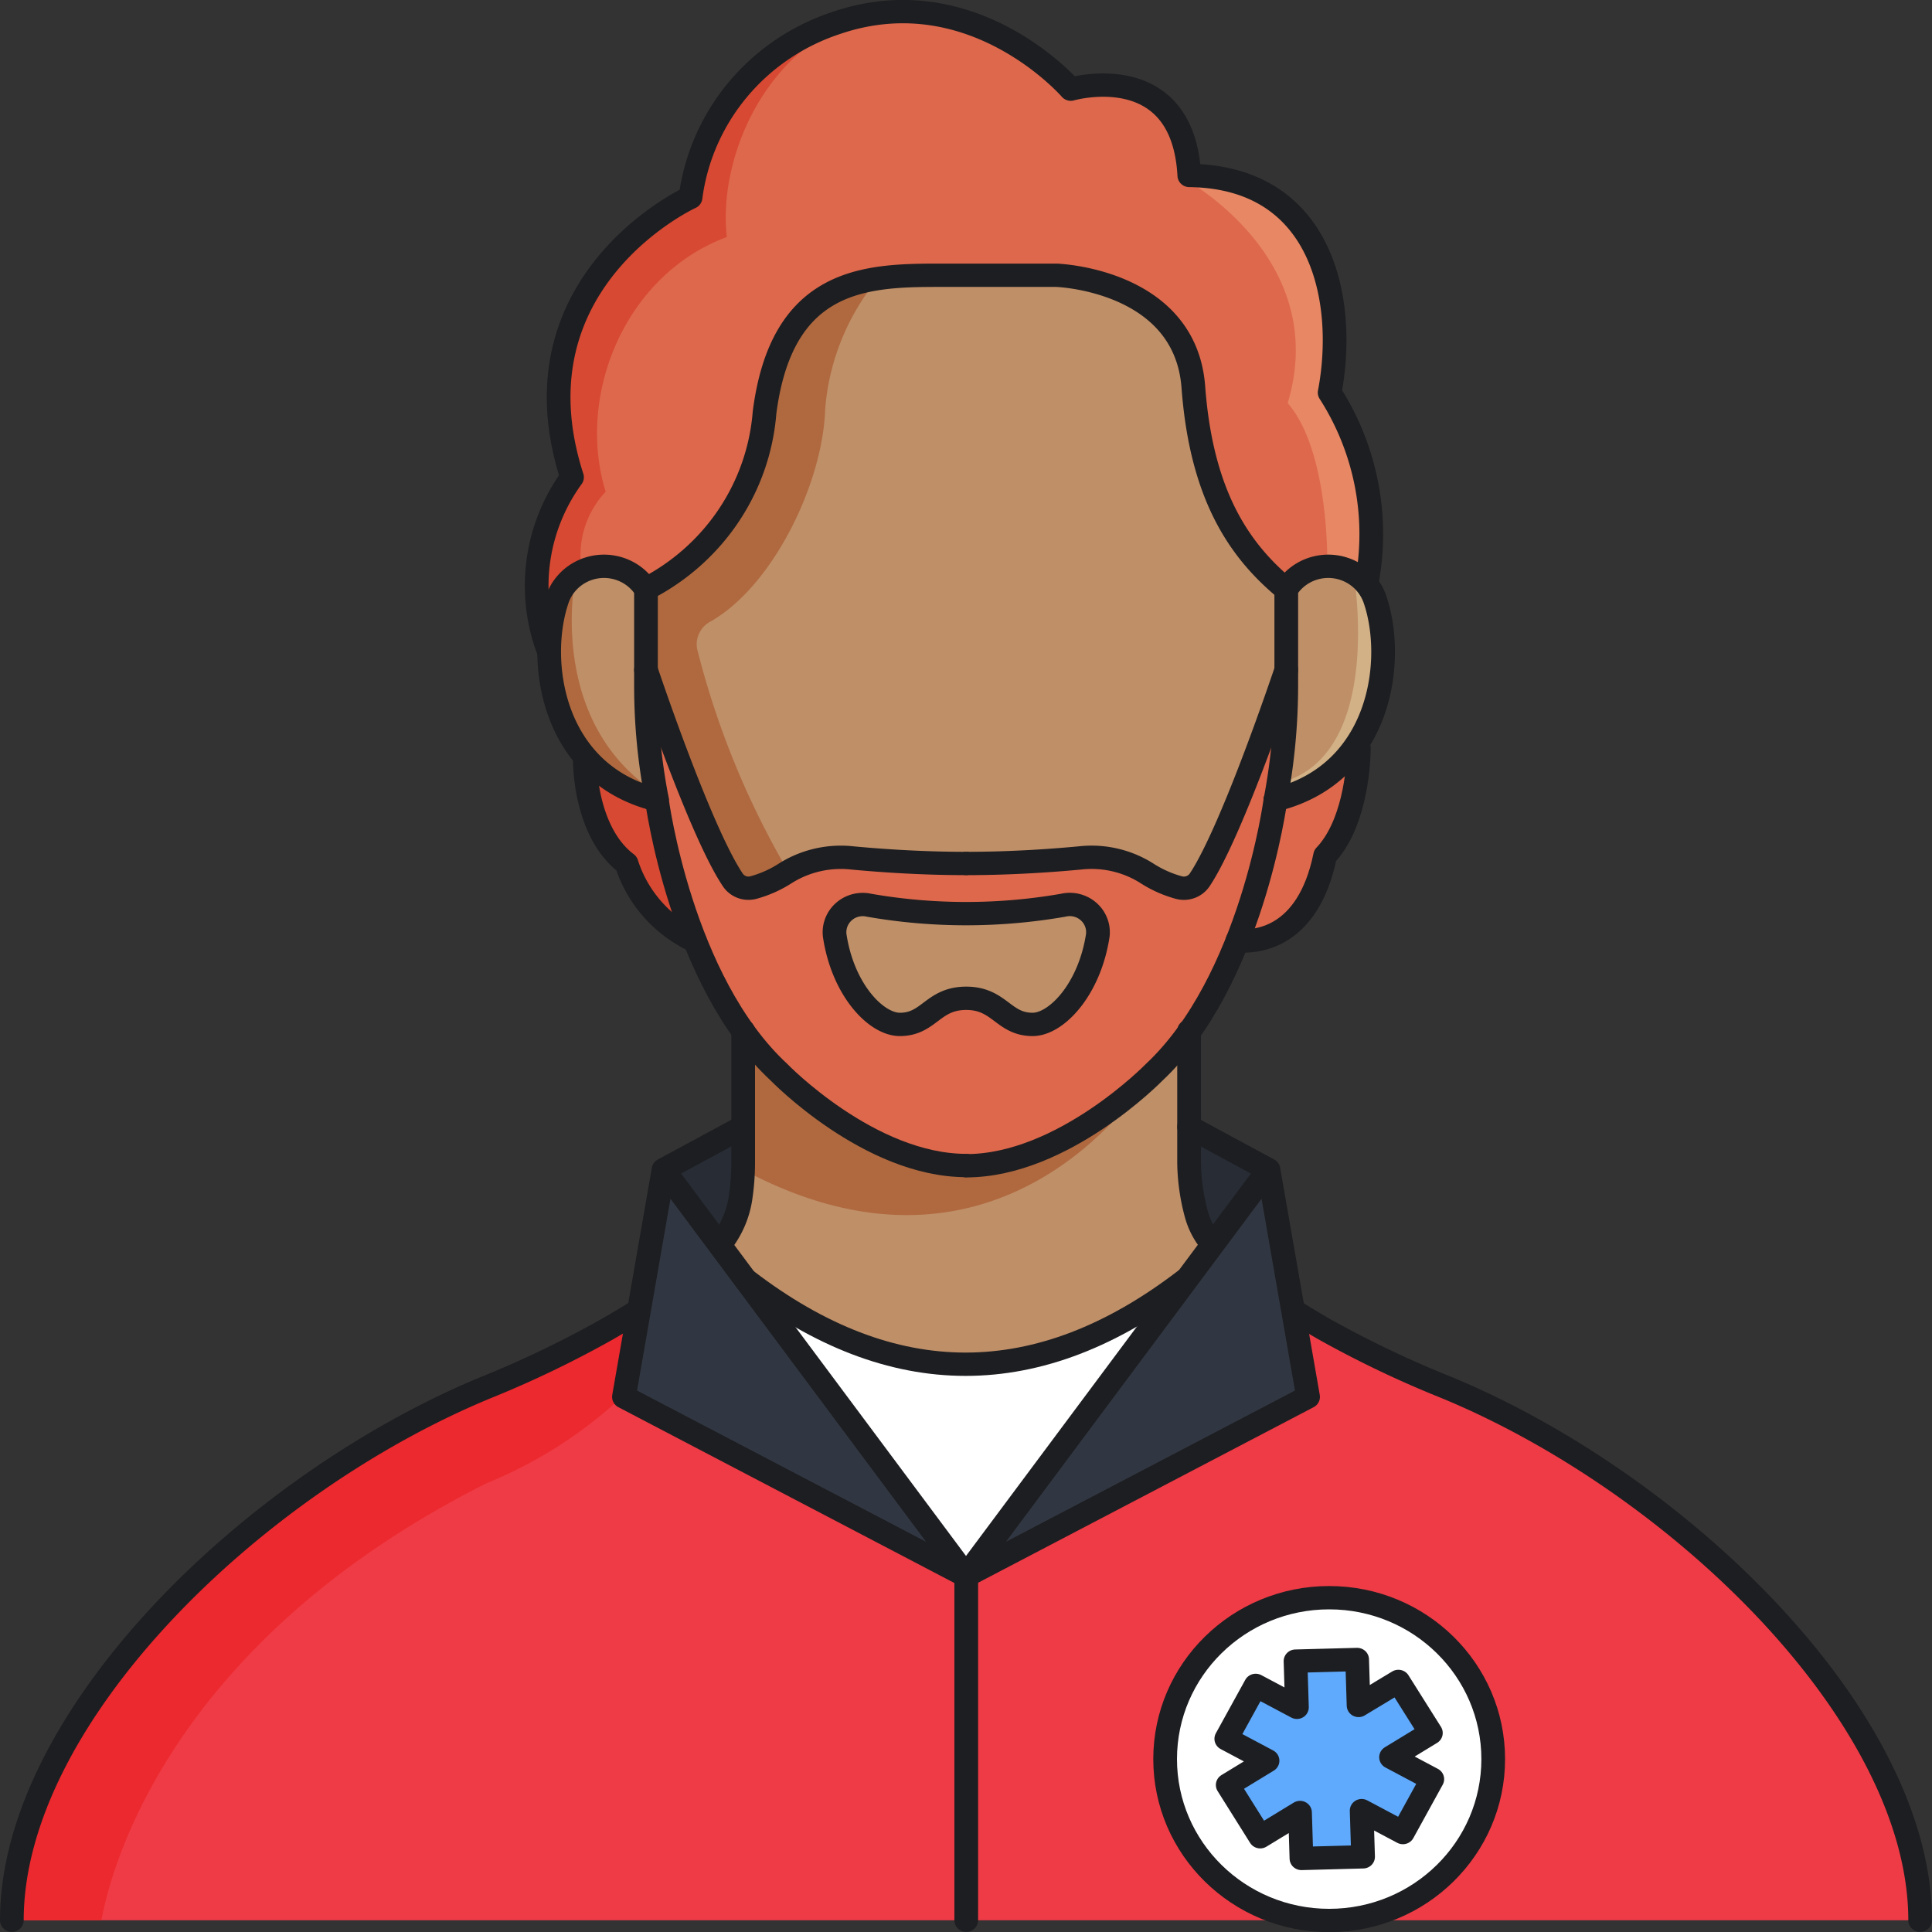 <?xml version="1.0" encoding="UTF-8" standalone="no"?>
<svg
   id="b25111b9-59d7-4c3f-817f-4bbd1516dccd"
   data-name="Layer 1"
   viewBox="0 0 500 500"
   version="1.1"
   sodipodi:docname="3.svg"
   width="500"
   height="500"
   inkscape:version="1.2.2 (732a01da63, 2022-12-09)"
   xml:space="preserve"
   xmlns:inkscape="http://www.inkscape.org/namespaces/inkscape"
   xmlns:sodipodi="http://sodipodi.sourceforge.net/DTD/sodipodi-0.dtd"
   xmlns="http://www.w3.org/2000/svg"
   xmlns:svg="http://www.w3.org/2000/svg"><rect x="0" y="0" width="500" height="500" fill="#333333" stroke="none"/><defs
     id="defs109" /><sodipodi:namedview
     id="namedview107"
     pagecolor="#505050"
     bordercolor="#eeeeee"
     borderopacity="1"
     inkscape:showpageshadow="0"
     inkscape:pageopacity="0"
     inkscape:pagecheckerboard="0"
     inkscape:deskcolor="#505050"
     showgrid="false"
     inkscape:zoom="0.29354683"
     inkscape:cx="98.791734"
     inkscape:cy="429.23305"
     inkscape:window-width="1366"
     inkscape:window-height="705"
     inkscape:window-x="-8"
     inkscape:window-y="-8"
     inkscape:window-maximized="1"
     inkscape:current-layer="b25111b9-59d7-4c3f-817f-4bbd1516dccd" /><g
     id="g2669"
     transform="matrix(6.135,0,0,6.036,4.6925731e-5,-0.105)"><path
       d="M 51.16,53.38 50,54.9 v 0 q -9.27,7.17 -18.53,0 v 0 l -1.1,-1.5 v 0 a 4.22,4.22 0 0 0 0.84,-1.91 9.51,9.51 0 0 0 0.13,-1.6 v -5.6 A 12,12 0 0 0 32.86,46 c 0,0 3.81,4 7.9,4 4.09,0 7.92,-4 7.92,-4 a 10.87,10.87 0 0 0 1.48,-1.75 v 5.62 a 8.55,8.55 0 0 0 0.32,2.25 3.37,3.37 0 0 0 0.65,1.26 z"
       fill="#bf8f68"
       id="path2520" /><path
       d="M 81,82.35 H 0.5 c 0,-8.69 10.16,-18.72 20,-22.85 A 43.82,43.82 0 0 0 25.63,57 c 0.47,-0.27 0.89,-0.53 1.28,-0.79 h 0.05 l -0.64,3.72 14.43,7.68 14.43,-7.71 -0.63,-3.7 0.1,0.06 c 0.37,0.24 0.77,0.49 1.2,0.74 A 43.82,43.82 0 0 0 61,59.5 c 9.82,4.13 20,14.16 20,22.85 z"
       fill="#ef3b46"
       id="path2522" /><path
       d="m 57.32,31.79 a 5.61,5.61 0 0 1 -3.52,2.52 v 0 a 26.94,26.94 0 0 0 0.45,-4.91 v -4.11 l 0.07,-0.11 a 2.08,2.08 0 0 1 3.36,-0.06 1.77,1.77 0 0 1 0.3,0.56 7.55,7.55 0 0 1 -0.66,6.11 z"
       fill="#bf8f68"
       id="path2524" /><path
       d="m 50.61,37.71 a 0.79,0.79 0 0 1 -0.89,0.34 4.71,4.71 0 0 1 -1.3,-0.59 4.29,4.29 0 0 0 -2.74,-0.69 c -1.21,0.12 -3,0.25 -4.92,0.25 -1.92,0 -3.71,-0.13 -4.93,-0.25 a 4.28,4.28 0 0 0 -2.73,0.69 4.71,4.71 0 0 1 -1.3,0.59 0.79,0.79 0 0 1 -0.89,-0.34 c -1.4,-2.1 -3.65,-9 -3.65,-9 v 0.64 a 26.83,26.83 0 0 0 0.45,4.9 v 0 a 28.7,28.7 0 0 0 1.62,6.06 18.14,18.14 0 0 0 2,3.87 12,12 0 0 0 1.53,1.82 c 0,0 3.81,4 7.9,4 4.09,0 7.92,-4 7.92,-4 a 10.87,10.87 0 0 0 1.48,-1.75 18.09,18.09 0 0 0 2,-3.87 28.7,28.7 0 0 0 1.62,-6 v 0 a 26.94,26.94 0 0 0 0.45,-4.91 v -0.64 c 0,0 -2.23,6.78 -3.62,8.88 z m -4.3,2.41 c -0.34,2.33 -1.74,3.82 -2.75,3.82 -1.24,0 -1.39,-1.12 -2.8,-1.12 -1.41,0 -1.56,1.12 -2.76,1.12 -1,0 -2.41,-1.49 -2.75,-3.82 a 1.2,1.2 0 0 1 1.45,-1.3 23,23 0 0 0 8.19,0 1.2,1.2 0 0 1 1.42,1.3 z"
       fill="#de684c"
       id="path2526" /><path
       d="m 27.71,34.28 v 0 a 5.62,5.62 0 0 1 -3,-1.87 A 7,7 0 0 1 23.17,28 v 0 a 7,7 0 0 1 0.36,-2.29 2.08,2.08 0 0 1 3.66,-0.5 l 0.07,0.11 v 4.09 a 26.83,26.83 0 0 0 0.45,4.87 z"
       fill="#bf8f68"
       id="path2528" /><path
       d="m 46.31,40.12 c -0.34,2.33 -1.74,3.82 -2.75,3.82 -1.24,0 -1.39,-1.12 -2.8,-1.12 -1.41,0 -1.56,1.12 -2.76,1.12 -1,0 -2.41,-1.49 -2.75,-3.82 a 1.2,1.2 0 0 1 1.45,-1.3 23,23 0 0 0 8.19,0 1.2,1.2 0 0 1 1.42,1.3 z"
       fill="#bf8f68"
       id="path2530" /><path
       d="m 57.73,24.84 v 0.28 a 2.08,2.08 0 0 0 -3.36,0.06 l -0.07,0.11 c -2,-1.65 -3.56,-4.08 -3.92,-8.69 -0.36,-4.61 -5.82,-4.78 -5.82,-4.78 h -5 c -3.1,0 -6.6,0.15 -7.32,5.9 a 9.34,9.34 0 0 1 -5,7.55 v 0 l -0.07,-0.11 a 2.08,2.08 0 0 0 -3.66,0.5 7,7 0 0 0 -0.34,2.34 v -0.08 a 8,8 0 0 1 1,-7.42 c -2.67,-8.43 5,-12 5,-12 A 9.1,9.1 0 0 1 35.28,1 c 5.78,-2 9.89,2.84 9.89,2.84 0,0 4.73,-1.39 5,3.69 5.7,0.08 6.64,5.48 5.92,9.32 a 11.35,11.35 0 0 1 1.64,7.99 z"
       fill="#de684c"
       id="path2532" /><path
       d="m 54.26,25.29 v 3.45 c 0,0 -2.26,6.87 -3.65,9 a 0.79,0.79 0 0 1 -0.89,0.34 4.71,4.71 0 0 1 -1.3,-0.59 4.29,4.29 0 0 0 -2.74,-0.69 c -1.21,0.12 -3,0.25 -4.92,0.25 -1.92,0 -3.71,-0.13 -4.93,-0.25 a 4.28,4.28 0 0 0 -2.73,0.69 4.71,4.71 0 0 1 -1.3,0.59 0.79,0.79 0 0 1 -0.89,-0.34 c -1.4,-2.1 -3.65,-9 -3.65,-9 v -3.47 a 9.34,9.34 0 0 0 5,-7.55 c 0.72,-5.75 4.22,-5.9 7.32,-5.9 h 5 c 0,0 5.42,0.18 5.76,4.78 0.34,4.6 1.91,7.04 3.92,8.69 z"
       fill="#bf8f68"
       id="path2534" /><path
       d="m 29.33,40.37 v 0 A 5.53,5.53 0 0 1 26.44,37 C 24.88,35.81 24.69,33.34 24.67,32.52 V 32.4 a 5.62,5.62 0 0 0 3,1.87 28.7,28.7 0 0 0 1.66,6.1 z"
       fill="#de684c"
       id="path2536" /><path
       d="m 57.32,31.79 v 0.3 c 0,1 -0.24,3.36 -1.42,4.61 -0.73,3.63 -3,3.72 -3.69,3.65 v 0 a 28.7,28.7 0 0 0 1.62,-6 5.61,5.61 0 0 0 3.49,-2.56 z"
       fill="#de684c"
       id="path2538" /><path
       d="m 53.51,50.17 -2.35,3.21 v 0 a 3.37,3.37 0 0 1 -0.65,-1.26 8.55,8.55 0 0 1 -0.32,-2.25 v -1.54 z"
       fill="#272c35"
       id="path2540" /><polygon
       points="53.51,50.17 54.55,56.2 55.18,59.9 40.75,67.58 50.04,54.9 51.16,53.38 "
       fill="#313742"
       id="polygon2542" /><polygon
       points="30.35,53.39 31.45,54.89 40.75,67.58 26.32,59.9 26.96,56.18 27.99,50.17 "
       fill="#313742"
       id="polygon2544" /><path
       d="m 31.36,48.32 v 1.52 a 9.51,9.51 0 0 1 -0.13,1.6 4.22,4.22 0 0 1 -0.84,1.91 v 0 L 28,50.17 31.35,48.33 Z"
       fill="#272c35"
       id="path2546" /><path
       d="m 50,54.9 -9.25,12.68 -9.3,-12.69 v 0 q 9.26,7.22 18.53,0 z"
       fill="#ffffff"
       id="path2548" /><circle
       cx="56.07"
       cy="75.44"
       r="6.92"
       fill="#ffffff"
       id="circle2550" /><polygon
       points="57.5,79.63 57.44,77.65 59.18,78.59 60.42,76.3 58.68,75.36 60.36,74.32 58.99,72.11 57.31,73.14 57.25,71.17 54.65,71.24 54.71,73.22 52.97,72.28 51.73,74.57 53.47,75.51 51.79,76.55 53.16,78.77 54.84,77.73 54.9,79.7 "
       fill="#5faafd"
       id="polygon2552" /><path
       d="m 48.38,46.27 c -0.27,0.44 -6.17,9.78 -17,3.92 0,-0.11 0,-0.23 0,-0.35 v -5.6 A 12,12 0 0 0 32.86,46 c 0,0 3.81,4 7.9,4 3.41,0 6.65,-2.8 7.62,-3.73 z"
       fill="#b0693f"
       id="path2554" /><path
       d="m 27,56.18 -0.62,3.59 a 18.68,18.68 0 0 1 -5.85,3.84 C 7.11,70.47 4.66,80.2 4.28,82.35 H 0.5 c 0,-8.69 10.16,-18.72 20,-22.85 A 43.82,43.82 0 0 0 25.63,57 c 0.47,-0.27 0.89,-0.53 1.28,-0.79 z"
       fill="#ec292e"
       id="path2556" /><path
       d="m 57.32,31.79 a 5.61,5.61 0 0 1 -3.52,2.52 v 0 l 0.12,-0.71 c 4.53,-1.09 3.18,-9 3.18,-9 a 0.94,0.94 0 0 1 0.18,0.12 0.69,0.69 0 0 1 0.13,0.11 1.5,1.5 0 0 1 0.27,0.29 1.77,1.77 0 0 1 0.3,0.56 7.55,7.55 0 0 1 -0.66,6.11 z"
       fill="#d2b187"
       id="path2558" /><path
       d="m 27.71,34.28 v 0 a 5.62,5.62 0 0 1 -3,-1.87 A 7,7 0 0 1 23.17,28 v 0 a 7,7 0 0 1 0.36,-2.29 2,2 0 0 1 0.75,-1 c 0,0 -1.28,6.16 3.38,9.29 a 2.93,2.93 0 0 0 0.05,0.28 z"
       fill="#b0693f"
       id="path2560" /><path
       d="M 30.66,10.18 C 26.33,11.82 24.3,17 25.55,21.1 a 4,4 0 0 0 -1,3.42 l -0.27,0.16 a 2,2 0 0 0 -0.75,1 7,7 0 0 0 -0.36,2.32 v -0.08 a 8,8 0 0 1 1,-7.42 c -2.67,-8.43 5,-12 5,-12 a 9.1,9.1 0 0 1 6.11,-7.5 7.23,7.23 0 0 1 1,-0.26 C 32.07,2.28 30.3,7 30.66,10.18 Z"
       fill="#d74932"
       id="path2562" /><path
       d="m 57.32,24.9 v 0.28 a 1.5,1.5 0 0 0 -0.27,-0.29 0.69,0.69 0 0 0 -0.13,-0.11 l -0.18,-0.12 a 1.87,1.87 0 0 0 -0.32,-0.15 h -0.07 a 2.37,2.37 0 0 0 -0.36,-0.09 c 0,0 0.14,-5 -1.67,-7.12 1.86,-6.28 -4.47,-9.68 -4.47,-9.68 5.7,0.08 6.64,5.48 5.92,9.32 a 11.35,11.35 0 0 1 1.55,7.96 z"
       fill="#e88763"
       id="path2564" /><path
       d="m 29.41,27.85 a 36.81,36.81 0 0 0 3.92,9.67 4.54,4.54 0 0 1 -1.2,0.53 0.79,0.79 0 0 1 -0.89,-0.34 c -1.4,-2.1 -3.65,-9 -3.65,-9 v -3.44 a 9.34,9.34 0 0 0 5,-7.55 c 0.49,-3.95 2.3,-5.26 4.39,-5.69 a 10.15,10.15 0 0 0 -2.17,5.52 c -0.1,3.22 -2.22,7.59 -4.81,9.1 a 1.11,1.11 0 0 0 -0.59,1.2 z"
       fill="#b0693f"
       id="path2566" /><path
       d="m 29.33,40.37 v 0 A 5.53,5.53 0 0 1 26.44,37 C 24.88,35.81 24.69,33.34 24.67,32.52 V 32.4 a 5.62,5.62 0 0 0 3,1.87 28.7,28.7 0 0 0 1.66,6.1 z"
       fill="#d74932"
       id="path2568" /><polygon
       points="57.5,79.63 57.44,77.65 59.18,78.59 60.42,76.3 58.68,75.36 60.36,74.32 58.99,72.11 57.31,73.14 57.25,71.17 54.65,71.24 54.71,73.22 52.97,72.28 51.73,74.57 53.47,75.51 51.79,76.55 53.16,78.77 54.84,77.73 54.9,79.7 "
       fill="none"
       stroke="#1d1e21"
       stroke-linecap="round"
       stroke-linejoin="round"
       id="polygon2570" /><path
       d="m 27.25,25.29 -0.07,-0.11 a 2.08,2.08 0 0 0 -3.66,0.5 c -0.9,2.61 -0.28,7.51 4.19,8.63"
       fill="none"
       stroke="#1d1e21"
       stroke-linecap="round"
       stroke-linejoin="round"
       id="path2572" /><path
       d="m 27.71,34.28 a 25.9,25.9 0 0 1 -0.46,-4.9 v -4"
       fill="none"
       stroke="#1d1e21"
       stroke-linecap="round"
       stroke-linejoin="round"
       id="path2574" /><path
       d="m 54.26,25.19 v 4.19 a 26.85,26.85 0 0 1 -0.45,4.91"
       fill="none"
       stroke="#1d1e21"
       stroke-linecap="round"
       stroke-linejoin="round"
       id="path2576" /><path
       d="m 54.26,25.29 0.07,-0.11 a 2.08,2.08 0 0 1 3.66,0.5 c 0.9,2.61 0.29,7.51 -4.19,8.63"
       fill="none"
       stroke="#1d1e21"
       stroke-linecap="round"
       stroke-linejoin="round"
       id="path2578" /><path
       d="M 51.13,53.35 A 3.31,3.31 0 0 1 50.47,52.09 9,9 0 0 1 50.16,49.85 V 44.22"
       fill="none"
       stroke="#1d1e21"
       stroke-linecap="round"
       stroke-linejoin="round"
       id="path2580" /><path
       d="M 81,82.35 C 81,73.66 70.84,63.63 61,59.5 A 43.82,43.82 0 0 1 55.85,57 c -0.43,-0.25 -0.83,-0.5 -1.2,-0.73"
       fill="none"
       stroke="#1d1e21"
       stroke-linecap="round"
       stroke-linejoin="round"
       id="path2582" /><path
       d="m 26.91,56.22 c -0.39,0.25 -0.82,0.51 -1.28,0.78 a 43.82,43.82 0 0 1 -5.11,2.5 C 10.66,63.63 0.5,73.66 0.5,82.35"
       fill="none"
       stroke="#1d1e21"
       stroke-linecap="round"
       stroke-linejoin="round"
       id="path2584" /><path
       d="m 31.35,44.22 v 5.63 a 10.54,10.54 0 0 1 -0.12,1.59 4.17,4.17 0 0 1 -0.84,1.91"
       fill="none"
       stroke="#1d1e21"
       stroke-linecap="round"
       stroke-linejoin="round"
       id="path2586" /><path
       d="m 27.25,28.74 c 0,0 2.26,6.88 3.66,9 a 0.79,0.79 0 0 0 0.88,0.33 4.78,4.78 0 0 0 1.31,-0.59 4.34,4.34 0 0 1 2.73,-0.69 c 1.22,0.12 3,0.25 4.93,0.25"
       fill="none"
       stroke="#1d1e21"
       stroke-linecap="round"
       stroke-linejoin="round"
       id="path2588" /><path
       d="m 54.26,28.74 c 0,0 -2.26,6.88 -3.65,9 a 0.8,0.8 0 0 1 -0.89,0.33 4.78,4.78 0 0 1 -1.31,-0.59 4.31,4.31 0 0 0 -2.73,-0.69 c -1.21,0.12 -3,0.25 -4.92,0.25"
       fill="none"
       stroke="#1d1e21"
       stroke-linecap="round"
       stroke-linejoin="round"
       id="path2590" /><path
       d="m 40.76,42.82 c 1.41,0 1.56,1.12 2.8,1.12 1,0 2.4,-1.49 2.75,-3.82 a 1.19,1.19 0 0 0 -1.46,-1.29 23.47,23.47 0 0 1 -8.19,0 1.19,1.19 0 0 0 -1.45,1.29 c 0.34,2.33 1.74,3.82 2.75,3.82 1.24,0 1.38,-1.12 2.8,-1.12"
       fill="none"
       stroke="#1d1e21"
       stroke-linecap="round"
       stroke-linejoin="round"
       id="path2592" /><path
       d="m 27.71,34.31 c 0,0 1,7.77 5.15,11.68 0,0 3.81,4 7.9,4"
       fill="none"
       stroke="#1d1e21"
       stroke-linecap="round"
       stroke-linejoin="round"
       id="path2594" /><path
       d="m 40.76,50 c 4.08,0 7.92,-4 7.92,-4 4.11,-3.91 5.12,-11.66 5.12,-11.66"
       fill="none"
       stroke="#1d1e21"
       stroke-linecap="round"
       stroke-linejoin="round"
       id="path2596" /><path
       d="m 23.13,27.89 a 8,8 0 0 1 1,-7.41 c -2.67,-8.43 5,-12 5,-12 A 9.11,9.11 0 0 1 35.28,1 c 5.77,-2 9.89,2.84 9.89,2.84 0,0 4.73,-1.39 5,3.7 5.7,0.07 6.64,5.47 5.92,9.31 a 11.36,11.36 0 0 1 1.59,8"
       fill="none"
       stroke="#1d1e21"
       stroke-linecap="round"
       stroke-linejoin="round"
       id="path2598" /><path
       d="m 27.25,25.27 a 9.34,9.34 0 0 0 5,-7.55 c 0.72,-5.75 4.22,-5.9 7.32,-5.9 h 5 c 0,0 5.43,0.18 5.77,4.79 0.34,4.61 1.91,7 3.92,8.68"
       fill="none"
       stroke="#1d1e21"
       stroke-linecap="round"
       stroke-linejoin="round"
       id="path2600" /><path
       d="m 24.67,32.56 c 0,0.82 0.21,3.29 1.76,4.48 a 5.51,5.51 0 0 0 2.88,3.32"
       fill="none"
       stroke="#1d1e21"
       stroke-linecap="round"
       stroke-linejoin="round"
       id="path2602" /><path
       d="m 57.32,32.09 c 0,1 -0.24,3.36 -1.42,4.61 -0.73,3.64 -3,3.72 -3.7,3.65"
       fill="none"
       stroke="#1d1e21"
       stroke-linecap="round"
       stroke-linejoin="round"
       id="path2604" /><polyline
       points="53.51 50.17 55.18 59.91 40.74 67.59 53.51 50.17 50.16 48.33"
       fill="none"
       stroke="#1d1e21"
       stroke-linecap="round"
       stroke-linejoin="round"
       id="polyline2606" /><polyline
       points="27.99 50.17 26.32 59.91 40.76 67.59 27.99 50.17 31.34 48.33"
       fill="none"
       stroke="#1d1e21"
       stroke-linecap="round"
       stroke-linejoin="round"
       id="polyline2608" /><path
       d="m 31.47,54.9 q 9.26,7.22 18.53,0"
       fill="none"
       stroke="#1d1e21"
       stroke-linecap="round"
       stroke-linejoin="round"
       id="path2610" /><line
       x1="40.76"
       y1="67.59"
       x2="40.76"
       y2="82.35"
       fill="none"
       stroke="#1d1e21"
       stroke-linecap="round"
       stroke-linejoin="round"
       id="line2612" /><circle
       cx="56.07"
       cy="75.44"
       r="6.92"
       fill="none"
       stroke="#1d1e21"
       stroke-linecap="round"
       stroke-linejoin="round"
       id="circle2614" /></g></svg>
